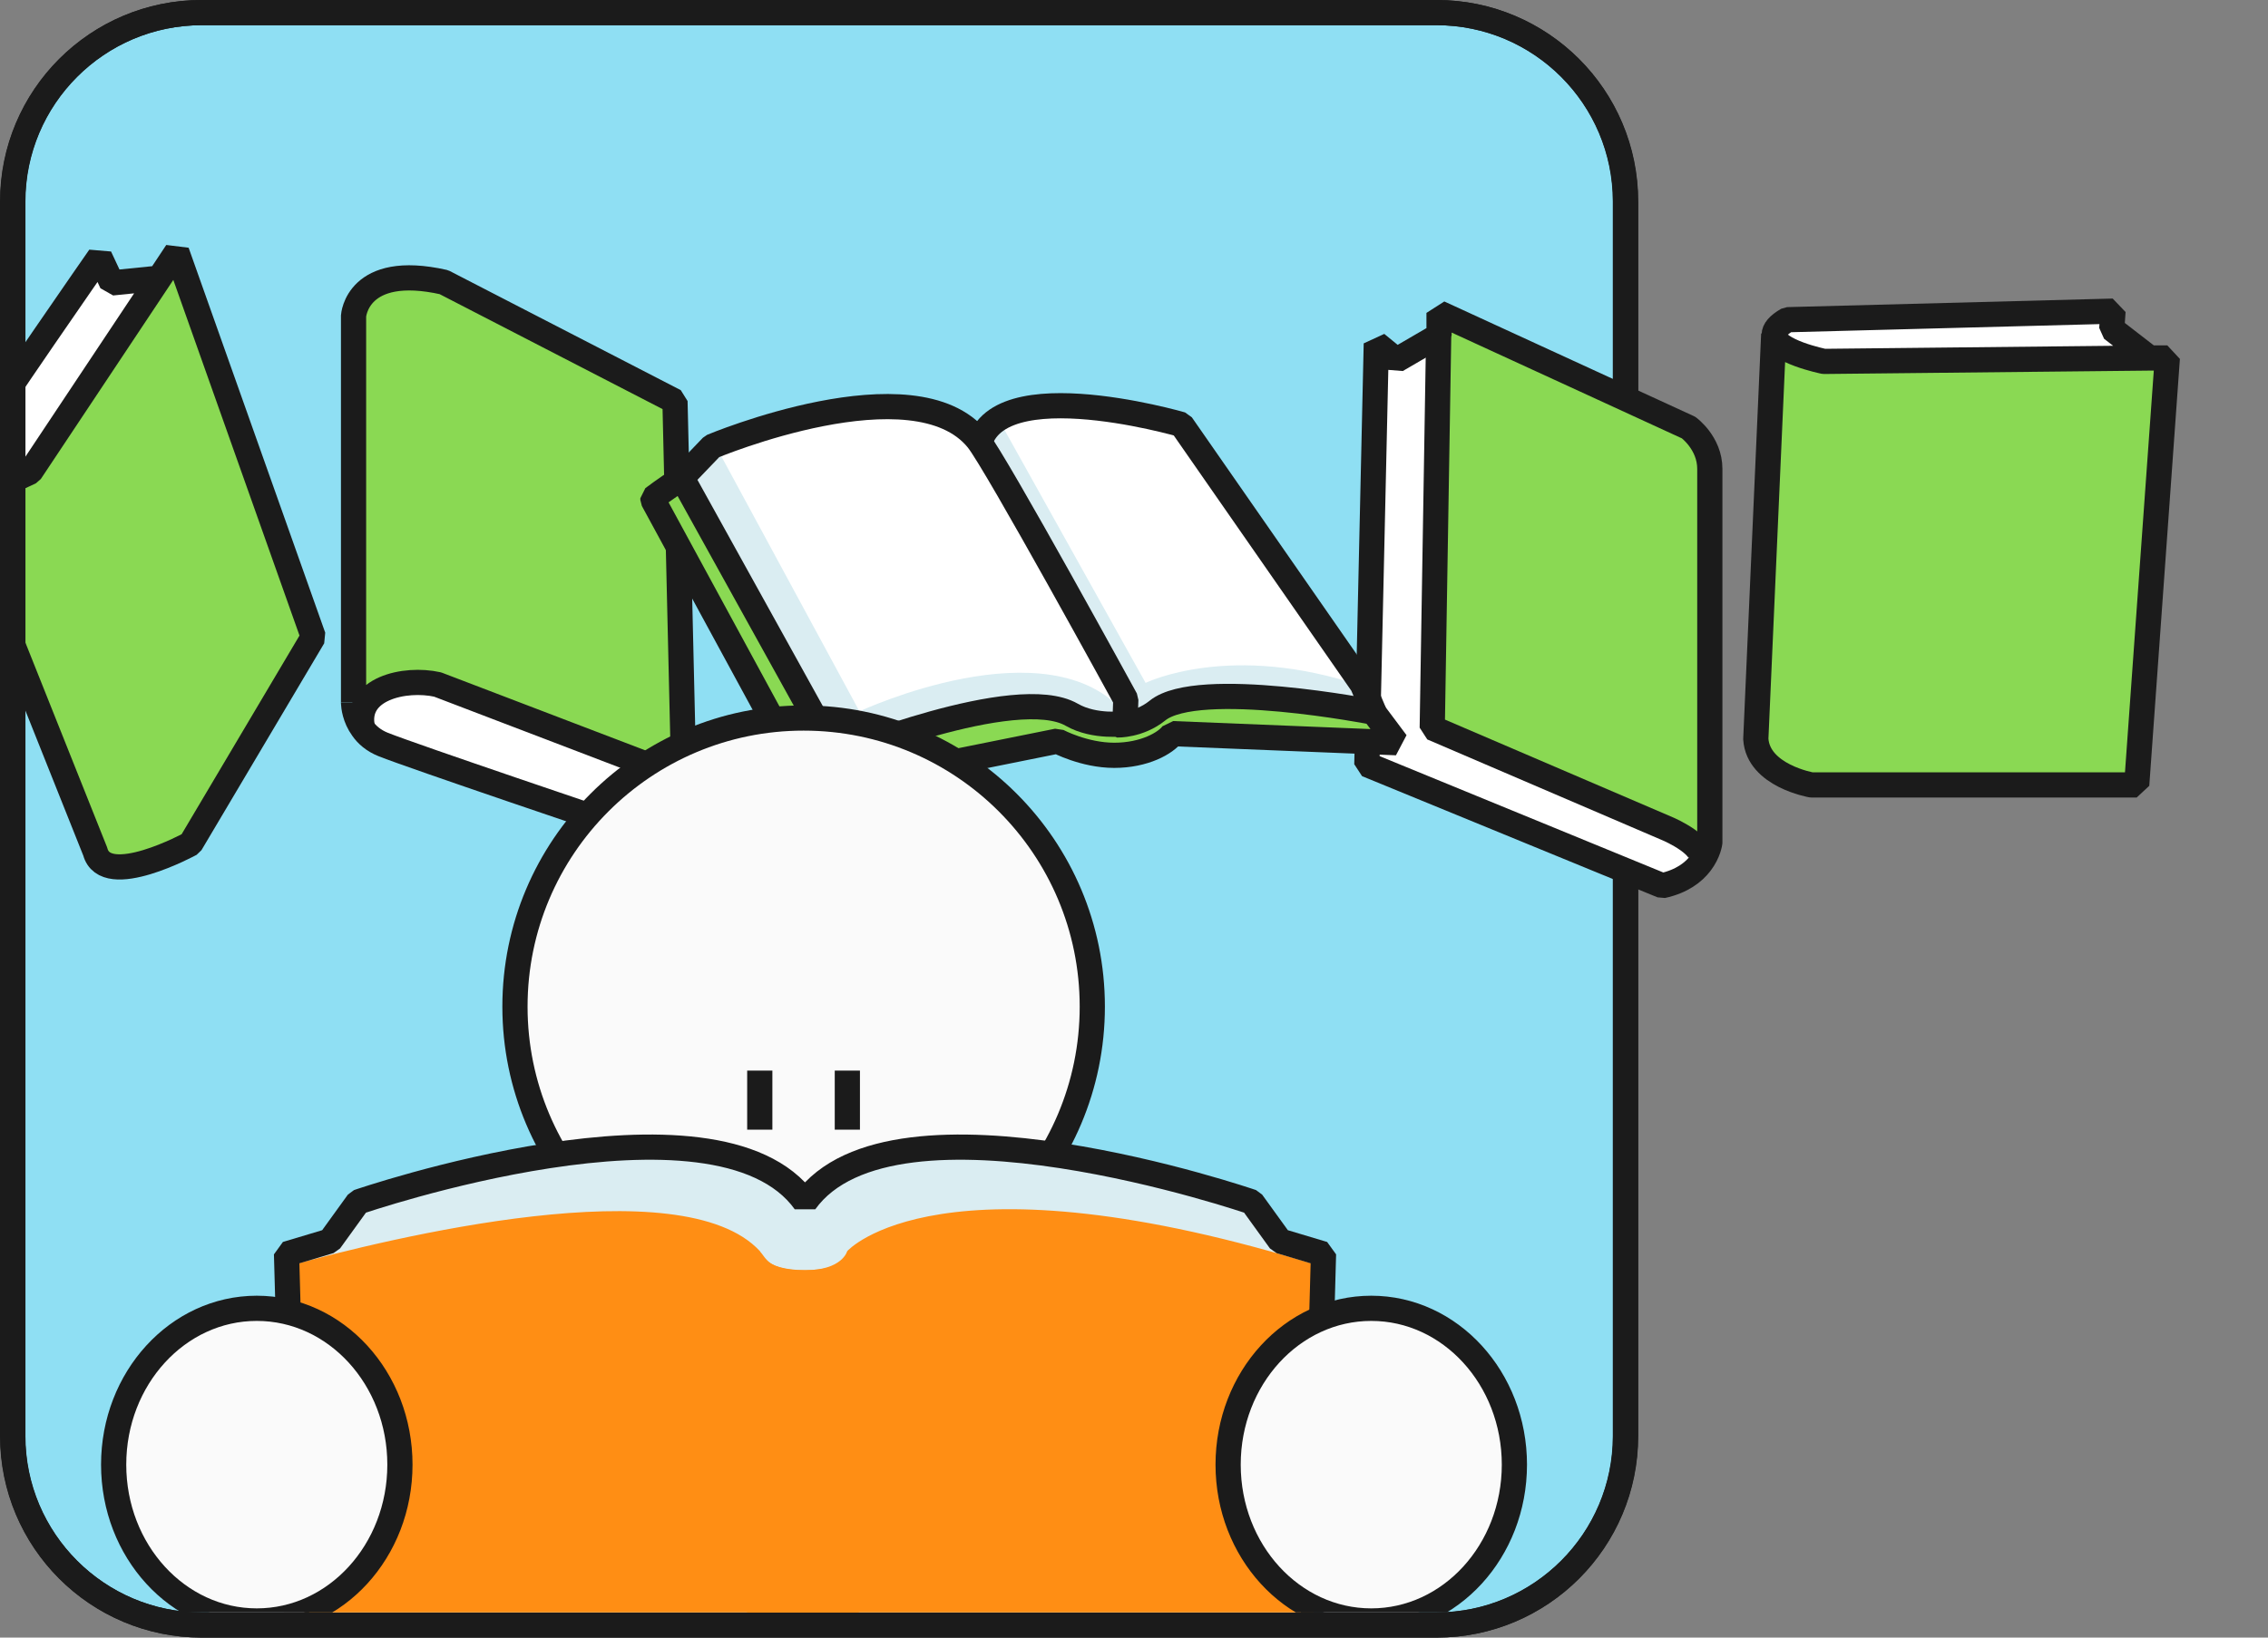 <svg width="180" height="130" viewBox="0 0 180 130" fill="none" xmlns="http://www.w3.org/2000/svg">
<rect x="0" y="0" width="180" height="130" fill="#808080" stroke="none"/>
<path d="M114 1H16C7.716 1 1 7.716 1 16V114C1 122.284 7.716 129 16 129H114C122.284 129 129 122.284 129 114V16C129 7.716 122.284 1 114 1Z" fill="#8FDFF3"/>
<path d="M114 2C121.72 2 128 8.28 128 16V114C128 121.72 121.72 128 114 128H16C8.28 128 2 121.72 2 114V16C2 8.28 8.28 2 16 2H114ZM114 0H16C7.16 0 0 7.16 0 16V114C0 122.84 7.16 130 16 130H114C122.84 130 130 122.84 130 114V16C130 7.16 122.84 0 114 0Z" fill="#1B1B1B"/>
<g clip-path="url(#clip0_2329_13954)">
<path d="M14.028 20L24.869 50.56L15.129 66.98C15.129 66.98 8.368 70.67 7.558 67.6L-3.882 38.93C-3.072 40.18 2.408 37.47 2.408 37.47L12.608 22.14L14.028 20Z" fill="#8AD953"/>
<path d="M12.608 22.14L2.408 37.47C2.408 37.47 -3.072 40.18 -3.882 38.93C-4.102 38.59 -3.972 37.96 -3.302 36.91C-0.032 31.78 7.908 20.39 7.908 20.39L8.878 22.46L12.539 22.09L12.608 22.14Z" fill="white"/>
<path d="M-3.882 38.93L7.558 67.6C8.368 70.67 15.129 66.98 15.129 66.98L24.869 50.56L14.028 20L12.608 22.14L2.408 37.47C2.408 37.47 -3.072 40.18 -3.882 38.93C-4.102 38.59 -3.972 37.96 -3.302 36.91C-0.032 31.78 7.908 20.39 7.908 20.39L8.878 22.46L12.539 22.09" stroke="#1B1B1B" stroke-width="2" stroke-linejoin="bevel"/>
</g>
<path d="M114.02 2C121.74 2 128.02 8.28 128.02 16V114C128.02 121.72 121.74 128 114.02 128H16.02C8.3 128 2.02 121.72 2.02 114V16C2.02 8.28 8.3 2 16.02 2H114.02ZM114.02 0H16.02C7.18 0 0.02 7.16 0.02 16V114C0.02 122.84 7.18 130 16.02 130H114.02C122.86 130 130.02 122.84 130.02 114V16C130.02 7.16 122.86 0 114.02 0Z" fill="#1B1B1B"/>
<path d="M53.34 61.45L34.73 54.34C32.14 53.76 28.06 54.65 28.78 57.84C28.15 56.98 28.07 56.06 28.06 55.82V25.08C28.06 25.08 28.33 20.85 35.23 22.4L53.57 31.86L54.27 61.8L53.34 61.45Z" fill="#8AD953"/>
<path d="M34.73 54.34L53.34 61.45L49 63.8V65.52C49 65.52 32.76 60.04 30.41 59.1C29.64 58.79 29.12 58.33 28.78 57.84C28.06 54.65 32.14 53.76 34.73 54.34Z" fill="white"/>
<path d="M28.06 55.77V25.08C28.06 25.08 28.33 20.85 35.23 22.4L53.57 31.86L54.27 61.8L53.34 61.45L34.73 54.34C32.14 53.76 28.06 54.65 28.78 57.84" stroke="#1B1B1B" stroke-width="2" stroke-linejoin="bevel"/>
<path d="M28.06 55.77V55.82C28.07 56.06 28.15 56.98 28.78 57.84C29.12 58.33 29.64 58.79 30.41 59.1C32.76 60.04 49 65.52 49 65.52V63.8L53.34 61.45L53.43 61.4" stroke="#1B1B1B" stroke-width="2" stroke-linejoin="bevel"/>
<path d="M135.7 37.22V66.88C135.7 66.88 135.61 67.68 134.95 68.54L134.92 68.52C135.67 67.21 132.39 65.81 132.39 65.81L113.67 57.78L114.18 26.64L114.21 26.62V24.84L134.01 33.94C134.01 33.94 135.7 35.16 135.7 37.22Z" fill="#8AD953"/>
<path d="M132.39 65.81C132.39 65.81 135.67 67.21 134.92 68.52L134.95 68.54C134.41 69.24 133.49 69.97 131.93 70.31L108.48 60.69L109.23 27.28L110.83 28.59L114.18 26.64L113.67 57.78L132.39 65.81Z" fill="white"/>
<path d="M114.21 24.84V26.62L114.18 26.64L114.21 24.84Z" fill="white"/>
<path d="M114.21 24.84L134.01 33.94C134.01 33.94 135.7 35.16 135.7 37.22V66.88C135.7 66.88 135.61 67.68 134.95 68.54C134.41 69.24 133.49 69.97 131.93 70.31L108.48 60.69L109.23 27.28L110.83 28.59L114.18 26.64L114.21 26.62V24.84Z" stroke="#1B1B1B" stroke-width="2" stroke-linejoin="bevel"/>
<path d="M114.18 26.64L113.67 57.78L132.39 65.81C132.39 65.81 135.67 67.21 134.92 68.52" stroke="#1B1B1B" stroke-width="2" stroke-linejoin="bevel"/>
<path d="M170.6 28.42H172.01L169.58 62.31H143.76C143.76 62.31 139.53 61.58 139.35 58.66L140.77 26.57H140.81C140.81 27.89 144.76 28.69 144.76 28.69L170.6 28.42Z" fill="#8AD953"/>
<path d="M170.6 28.42L144.76 28.69C144.76 28.69 140.81 27.89 140.81 26.57C140.81 26.21 141.11 25.81 141.86 25.38L167.7 24.7L167.6 26.1L170.6 28.42Z" fill="white"/>
<path d="M170.75 28.54L170.6 28.42L167.6 26.1L167.7 24.7L141.86 25.38C141.11 25.81 140.81 26.21 140.81 26.57C140.81 27.89 144.76 28.69 144.76 28.69L170.6 28.42H172.01L169.58 62.31H143.76C143.76 62.31 139.53 61.58 139.35 58.66L140.77 26.57V26.47" stroke="#1B1B1B" stroke-width="2" stroke-linejoin="bevel"/>
<path d="M51.82 39.688L64.36 62.77L83.93 58.83C83.93 58.83 86.04 59.96 88.43 59.96C90.82 59.96 92.52 59 93.07 58.24L110.83 58.96L92.64 34.67C92.64 34.67 79.41 31.38 77.58 36.31C77.58 36.31 66.04 28.85 51.82 39.55V39.688Z" fill="#8AD953" stroke="#1B1B1B" stroke-width="2" stroke-linejoin="bevel"/>
<path d="M77.6 36.31L88.68 57.55C88.68 57.55 90.38 57.6 91.86 56.41C95.09 53.8 109.06 56.55 109.06 56.55L108.13 54.35L93.77 33.7C93.77 33.7 77.6 28.99 77.6 36.31Z" fill="white"/>
<path fill-rule="evenodd" clip-rule="evenodd" d="M79.234 33.257L90.92 54.21C90.92 54.21 97.674 50.891 108.192 54.496L109.06 56.55C109.06 56.55 95.09 53.8 91.86 56.41C90.38 57.6 88.68 57.55 88.68 57.55L77.6 36.31C77.6 34.869 78.227 33.894 79.234 33.257Z" fill="#DAEDF2"/>
<path d="M77.6 36.31L88.68 57.55C88.68 57.55 90.38 57.6 91.86 56.41C95.09 53.8 109.06 56.55 109.06 56.55L108.13 54.35L93.77 33.7C93.77 33.7 77.6 28.99 77.6 36.31V36.31Z" stroke="#1B1B1B" stroke-width="2" stroke-linejoin="bevel"/>
<path d="M89.28 57.44C89.28 57.44 86.89 57.79 85.06 56.74C80.65 54.2 66.37 60.04 66.37 60.04L54.12 37.93L56.51 35.44C56.51 35.44 72.57 28.7 77.59 34.9C79.04 36.68 89.35 55.53 89.35 55.53L89.28 57.45V57.44Z" fill="white"/>
<path fill-rule="evenodd" clip-rule="evenodd" d="M85.06 56.74C86.89 57.79 89.28 57.44 89.28 57.44V57.45L89.309 56.651C83.232 49.452 68.21 56.47 68.21 56.47L56.769 35.335C56.6 35.402 56.51 35.44 56.51 35.44L54.12 37.93L66.37 60.04C66.37 60.04 80.65 54.2 85.06 56.74Z" fill="#DAEDF2"/>
<path d="M89.28 57.44C89.28 57.44 86.89 57.79 85.06 56.74C80.65 54.2 66.37 60.04 66.37 60.04L54.12 37.93L56.51 35.44C56.51 35.44 72.57 28.7 77.59 34.9C79.04 36.68 89.35 55.53 89.35 55.53L89.28 57.45V57.44Z" stroke="#1B1B1B" stroke-width="2" stroke-linejoin="bevel"/>
<g clip-path="url(#clip1_2329_13954)">
<path d="M63.78 102.82C76.433 102.82 86.69 92.563 86.69 79.91C86.69 67.257 76.433 57 63.78 57C51.127 57 40.87 67.257 40.87 79.91C40.87 92.563 51.127 102.82 63.78 102.82Z" fill="#FAFAFA" stroke="#1B1B1B" stroke-width="2" stroke-linejoin="bevel"/>
<path d="M104.09 133.64L105.04 99.55L101.6 98.52L99.36 95.42C99.36 95.42 70.9 85.62 63.89 95.42C56.88 85.62 28.42 95.42 28.42 95.42L26.18 98.52L22.74 99.55L23.69 133.64" fill="#DAEDF2"/>
<path fill-rule="evenodd" clip-rule="evenodd" d="M105.011 100.58L104.09 133.64H23.69L22.768 100.538C31.001 98.257 54.105 92.624 60.3 99.31C60.3 99.31 60.46 100.83 63.89 100.83C67.32 100.83 67.25 99.31 67.25 99.31C67.25 99.31 74.572 91.06 105.011 100.58Z" fill="#FF8E14"/>
<path d="M60.3 99.31L59.29 100.14V138.84L68.16 136.87V100.3L67.24 99.32C67.24 99.32 66.86 100.84 63.88 100.84C60.9 100.84 60.83 99.86 60.29 99.32L60.3 99.31Z" fill="#FF8E14"/>
<path d="M104.09 133.64L105.04 99.55L101.6 98.52L99.36 95.42C99.36 95.42 70.9 85.62 63.89 95.42C56.88 85.62 28.42 95.42 28.42 95.42L26.18 98.52L22.74 99.55L23.69 133.64" stroke="#1B1B1B" stroke-width="2" stroke-linejoin="bevel"/>
<path d="M60.3 84.99V89.68" stroke="#1B1B1B" stroke-width="2" stroke-linejoin="bevel"/>
<path d="M67.25 84.99V89.68" stroke="#1B1B1B" stroke-width="2" stroke-linejoin="bevel"/>
<path d="M20.38 128.68C26.654 128.68 31.74 123.124 31.74 116.27C31.74 109.416 26.654 103.86 20.38 103.86C14.106 103.86 9.02 109.416 9.02 116.27C9.02 123.124 14.106 128.68 20.38 128.68Z" fill="#FAFAFA" stroke="#1B1B1B" stroke-width="2" stroke-linejoin="bevel"/>
<path d="M108.83 128.68C115.104 128.68 120.19 123.124 120.19 116.27C120.19 109.416 115.104 103.86 108.83 103.86C102.556 103.86 97.47 109.416 97.47 116.27C97.47 123.124 102.556 128.68 108.83 128.68Z" fill="#FAFAFA" stroke="#1B1B1B" stroke-width="2" stroke-linejoin="bevel"/>
</g>
<defs>
<clipPath id="clip0_2329_13954">
<rect width="25" height="53" fill="white" transform="translate(1.02 17)"/>
</clipPath>
<clipPath id="clip1_2329_13954">
<rect width="114" height="74" fill="white" transform="translate(8.02 54)"/>
</clipPath>
</defs>
</svg>
